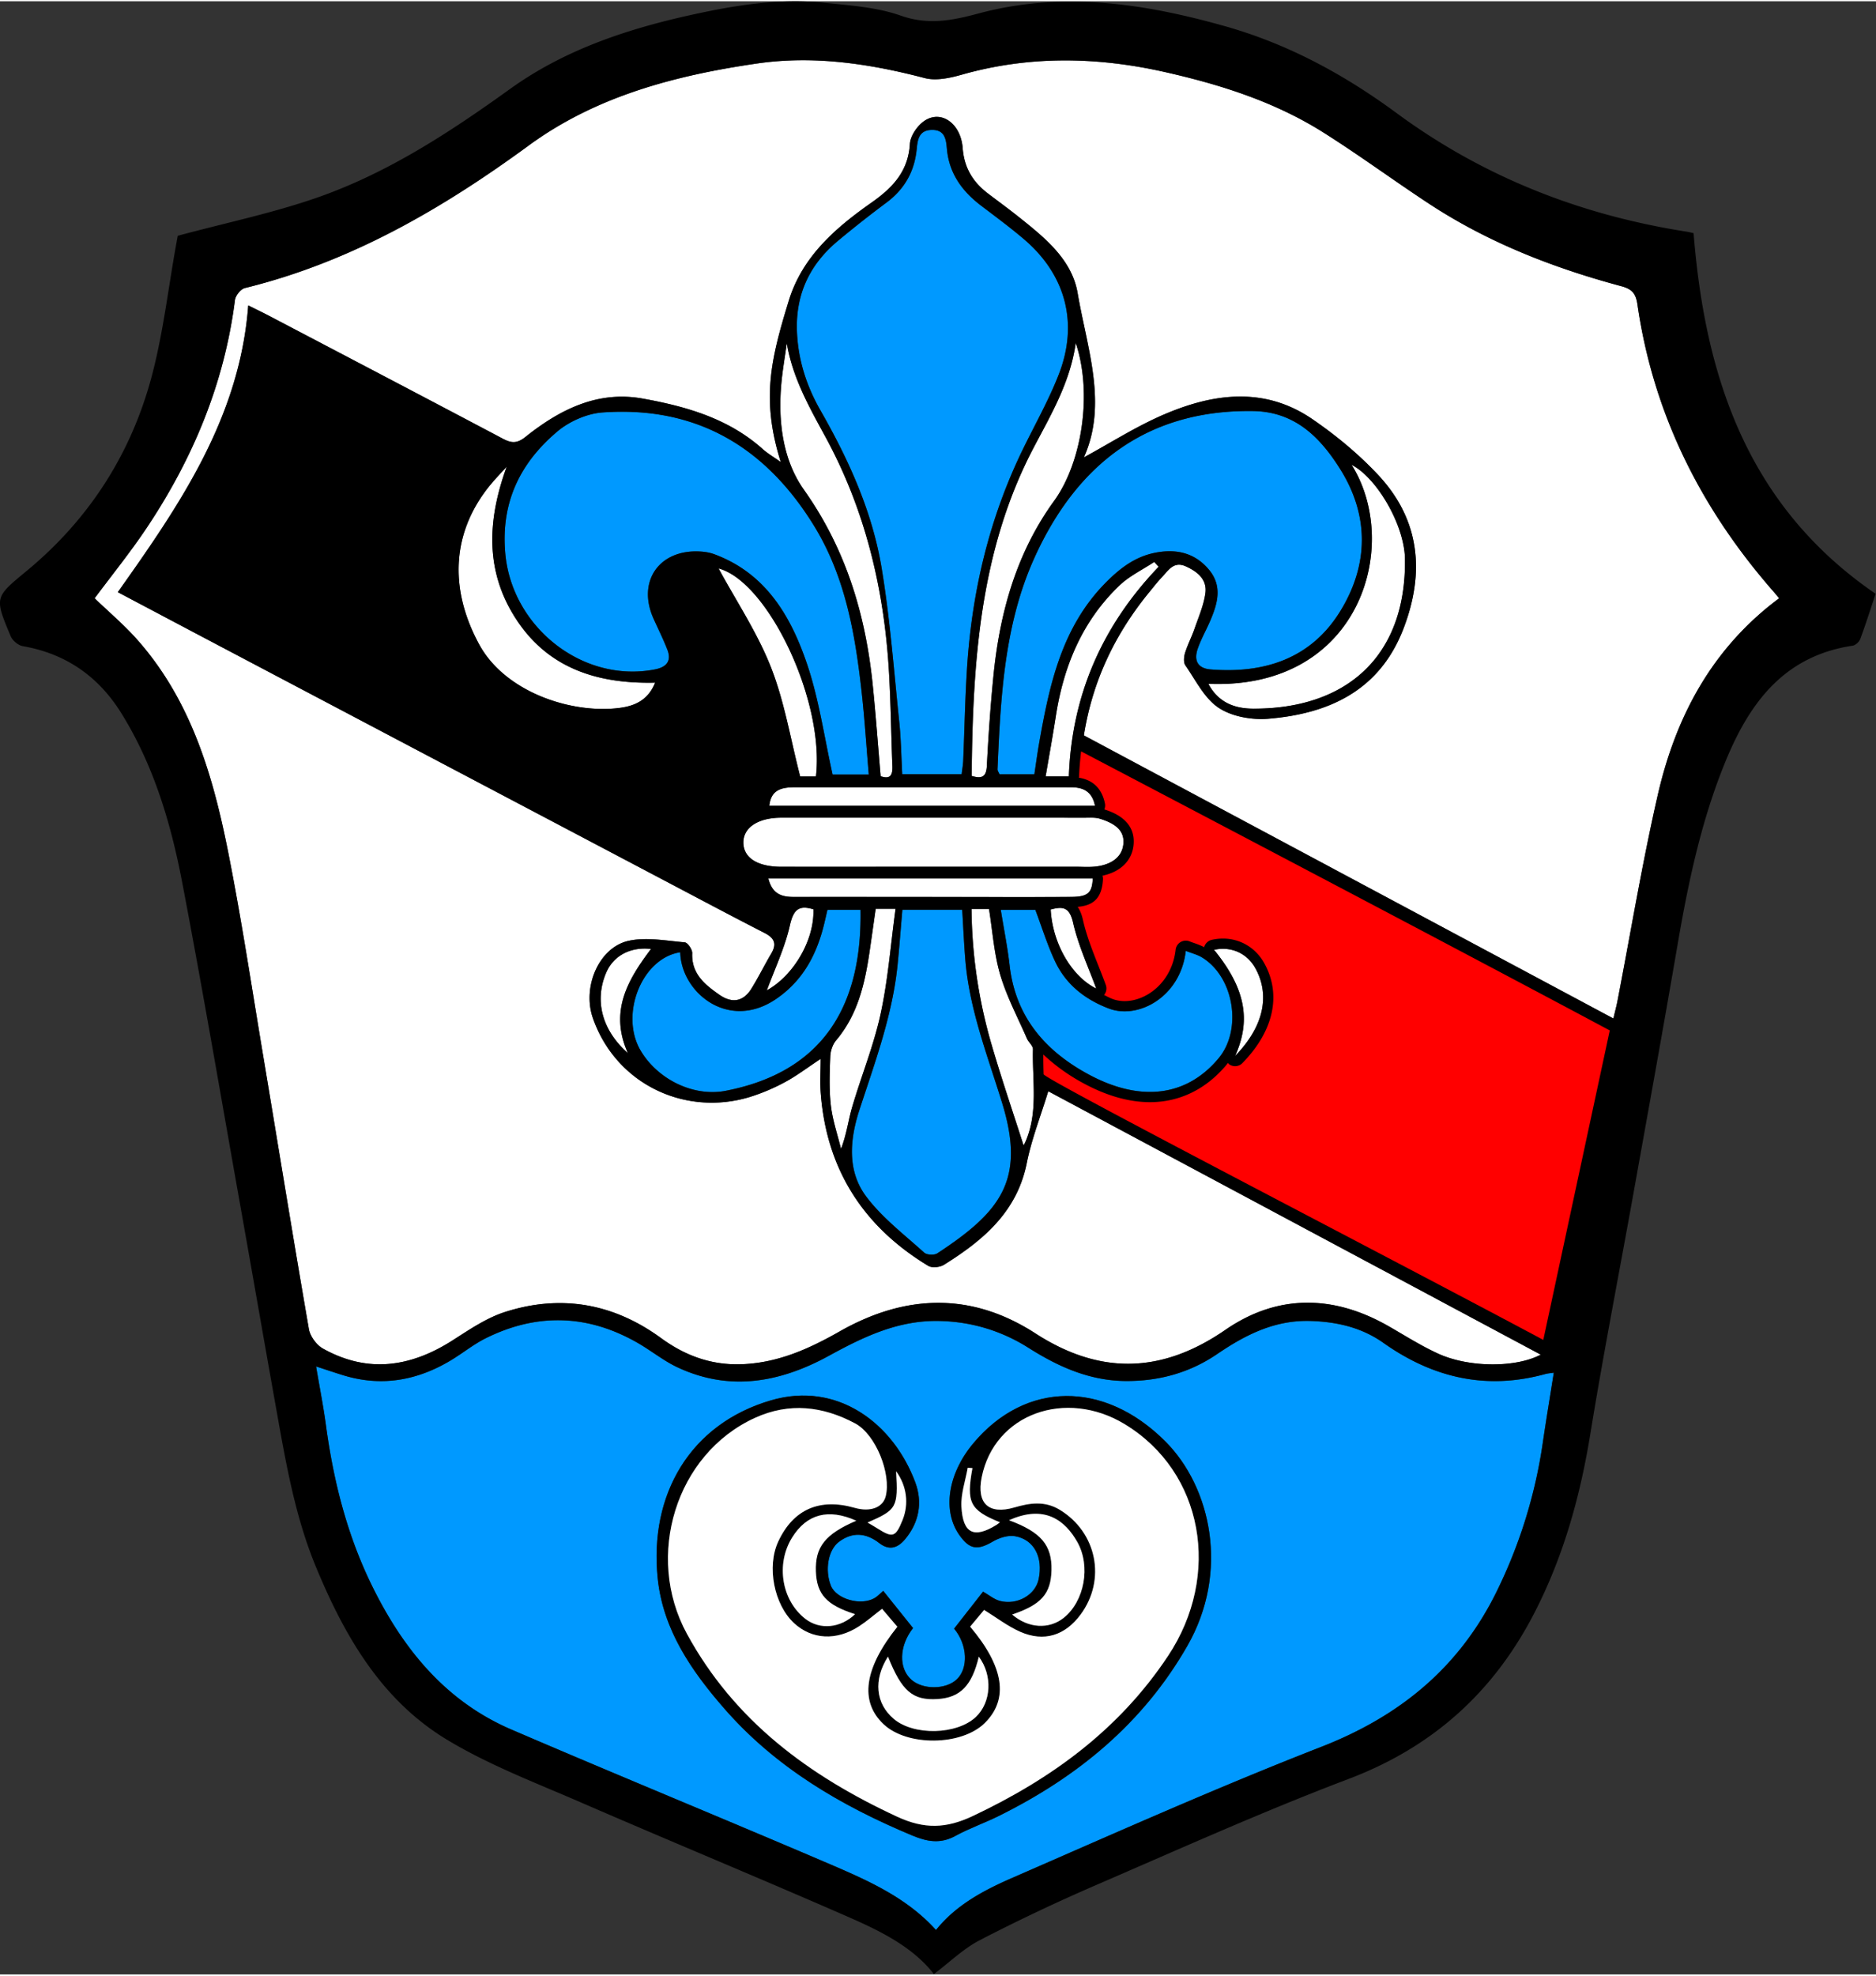 <svg xmlns="http://www.w3.org/2000/svg" width="570" height="600" viewBox="0 0 56.965 59.887" xml:space="preserve" style="clip-rule:evenodd;fill-rule:evenodd;stroke-linejoin:round;stroke-miterlimit:1.414"><rect x="0" y="0" width="56.965" height="59.887" fill="#333333" stroke="none"/><path d="M132.493 45.64c-4.928 3.668-7.584 8.683-8.899 14.417-1.149 5.009-1.986 10.09-2.964 15.138-.069.352-.163.698-.294 1.251L81.499 55.691c.632-3.983 2.279-7.418 4.773-10.47.328-.403.652-.812 1.007-1.19.452-.483.837-1.119 1.694-.733.867.392 1.574.966 1.438 1.968-.119.887-.496 1.743-.793 2.601-.208.601-.508 1.171-.697 1.778-.087.281-.125.699.023.911.758 1.091 1.396 2.419 2.442 3.113.973.646 2.431.902 3.632.803 4.482-.368 8.192-2.082 9.931-6.63 1.573-4.114 1.2-7.974-1.876-11.256-1.433-1.528-3.091-2.899-4.823-4.084-3.494-2.389-7.234-1.896-10.864-.34-2.058.882-3.969 2.109-5.888 3.149 1.765-3.91.238-7.984-.456-12.043-.423-2.47-2.406-4.057-4.294-5.563-.746-.596-1.518-1.159-2.279-1.736-1.104-.839-1.749-1.883-1.857-3.328-.136-1.799-1.556-2.814-2.779-2.019-.529.343-1.061 1.108-1.096 1.71-.119 2.038-1.293 3.232-2.828 4.311-2.642 1.856-5.063 3.955-6.055 7.186-1.329 4.331-2.026 7.237-.586 11.825-.547-.389-.968-.632-1.322-.949-2.514-2.25-5.621-3.132-8.814-3.706-3.32-.597-6.096.822-8.594 2.815-.636.507-1.045.45-1.669.12-5.708-3.017-11.427-6.009-17.144-9.007-.451-.236-.909-.455-1.516-.757-.617 8.203-4.999 14.587-9.566 21.022 2.57 1.358 5.058 2.675 7.549 3.988 10.825 5.707 21.651 11.412 32.477 17.117 2.467 1.299 4.929 2.609 7.411 3.88.718.367.917.79.493 1.505-.506.853-.941 1.748-1.466 2.588-.605.966-1.437 1.071-2.35.431-1.062-.744-2.047-1.534-1.984-3.048.011-.267-.336-.771-.549-.789-1.373-.116-2.815-.399-4.12-.111-2.167.479-3.415 3.374-2.617 5.662 1.688 4.835 6.74 7.22 11.486 5.792a14.41 14.41 0 0 0 2.617-1.105c.837-.448 1.6-1.033 2.601-1.694 0 .919-.053 1.729.009 2.531.432 5.576 3.127 9.765 7.883 12.64.276.168.858.108 1.154-.077 2.864-1.789 5.353-3.862 6.074-7.455.353-1.759 1.023-3.454 1.577-5.267l36.118 19.308c-1.77.954-5.223.971-7.498-.061-1.265-.574-2.447-1.329-3.656-2.021-4.05-2.318-8.145-2.371-11.978.269-4.671 3.218-9.206 3.311-13.931.256-4.738-3.063-9.569-2.865-14.367-.137-2.283 1.298-4.604 2.336-7.299 2.4-2.186.052-4.064-.659-5.787-1.916-3.5-2.555-7.355-3.23-11.456-1.913-1.373.442-2.63 1.309-3.867 2.096-3.074 1.956-6.225 2.407-9.488.578-.47-.264-.931-.9-1.022-1.428-1.171-6.761-2.266-13.535-3.398-20.303-.816-4.88-1.553-9.777-2.516-14.629-1.124-5.67-2.739-11.184-6.711-15.643-.949-1.066-2.051-1.996-3.09-2.995 1.241-1.669 2.617-3.365 3.825-5.173 3.389-5.076 5.691-10.587 6.468-16.689.042-.329.422-.808.727-.883 7.742-1.899 14.451-5.79 20.822-10.452 4.945-3.619 10.742-5.133 16.719-6.007 4.187-.612 8.265.007 12.324 1.066.836.218 1.861-.007 2.735-.254 4.93-1.395 9.871-1.311 14.821-.201 4.102.92 8.098 2.182 11.681 4.441 2.629 1.658 5.136 3.506 7.735 5.214 4.342 2.854 9.125 4.716 14.117 6.056.777.209 1.067.527 1.184 1.334 1.161 8.01 4.639 14.939 9.935 21.001.13.148.253.301.458.546" style="fill:#fff;fill-rule:nonzero" transform="matrix(.414 0 0 .414 -.829 -.775)"/><path d="M66.784 118.407c-.261.223-.418.398-.611.514-1.009.611-2.831.099-3.229-.894-.452-1.13-.21-2.616.594-3.216.99-.739 1.977-.662 2.96.098.679.524 1.299.41 1.875-.271 1.063-1.258 1.298-2.737.766-4.171-1.612-4.347-5.719-7.444-10.572-6.032-5.967 1.736-8.955 6.932-8.325 13.053.386 3.762 2.473 6.783 4.89 9.553 3.762 4.312 8.552 7.115 13.771 9.297 1.11.464 2.077.634 3.178.032 1.012-.554 2.117-.936 3.153-1.449 5.782-2.859 10.59-6.787 13.849-12.471 3.117-5.434 1.74-11.638-1.597-14.987-4.487-4.504-10.285-4.454-14.123.161-1.835 2.205-2.263 4.921-.98 6.715.747 1.044 1.322 1.103 2.432.456.47-.274 1.121-.486 1.632-.396 1.414.247 2.074 1.56 1.734 3.16-.242 1.14-1.556 1.913-2.831 1.588-.429-.11-.805-.434-1.244-.682l-2.125 2.711c.995 1.189 1.057 2.92.188 3.726-.814.756-2.496.761-3.329.011-.933-.84-.898-2.465.13-3.778l-2.186-2.728m49.183-15.996c-.282 1.786-.562 3.465-.809 5.149a36.576 36.576 0 0 1-3.396 10.924c-2.733 5.543-7.08 9.11-12.846 11.357-7.652 2.983-15.161 6.336-22.694 9.619-2.07.902-4.102 1.976-5.569 3.812-2.126-2.361-4.952-3.616-7.77-4.823-7.777-3.33-15.606-6.537-23.378-9.878-4.83-2.076-7.942-5.911-10.208-10.518-1.835-3.729-2.837-7.697-3.39-11.798-.185-1.377-.457-2.742-.722-4.3.761.247 1.375.458 1.995.647 2.812.861 5.442.384 7.92-1.114.854-.516 1.64-1.158 2.529-1.6 3.788-1.883 7.54-1.752 11.203.375.966.561 1.851 1.282 2.855 1.753 3.848 1.805 7.559 1.103 11.121-.848 2.58-1.414 5.156-2.65 8.229-2.543 2.355.082 4.465.742 6.427 1.982 2.191 1.384 4.486 2.41 7.156 2.415 2.432.005 4.649-.611 6.663-1.981 2.074-1.411 4.232-2.508 6.872-2.42 1.942.065 3.744.494 5.308 1.601 3.64 2.578 7.561 3.483 11.908 2.282.142-.039.293-.047.596-.093M72.533 58.544h-4.355c-.072-1.317-.088-2.584-.219-3.84-.393-3.766-.674-7.553-1.293-11.283-.685-4.125-2.402-7.912-4.477-11.538-1.021-1.782-1.648-3.696-1.732-5.787-.111-2.772.955-4.97 3.056-6.703a83.553 83.553 0 0 1 3.483-2.742c1.337-.987 2.074-2.276 2.241-3.924.069-.68.145-1.403 1.105-1.422.983-.02 1.05.724 1.112 1.395.166 1.809 1.124 3.11 2.521 4.168 1.05.795 2.11 1.582 3.114 2.433 3.069 2.604 4.038 6.154 2.57 9.926-.734 1.887-1.744 3.667-2.634 5.492-2.446 5.018-3.717 10.341-4.085 15.888-.153 2.312-.193 4.631-.291 6.946-.014.31-.071.619-.116.991M77.867 58.549h-2.554c-.066-.159-.153-.268-.148-.373.229-5.28.492-10.6 2.7-15.484 3.226-7.139 8.532-10.881 16.032-10.778 3.078.043 4.928 1.918 6.388 4.234 2.155 3.416 2.107 7.037.031 10.422-2.137 3.482-5.556 4.604-9.515 4.288-.971-.078-1.24-.672-.956-1.504.243-.713.627-1.377.925-2.073.535-1.25.908-2.522-.084-3.722-1.054-1.275-2.451-1.566-4.012-1.245-1.422.293-2.496 1.105-3.52 2.129-3.281 3.283-4.176 7.522-4.938 11.833-.124.706-.218 1.416-.349 2.273M65.723 58.563H63.07c-.609-2.722-.989-5.471-1.859-8.054-1.187-3.527-3.023-6.698-6.828-8.102a3.647 3.647 0 0 0-1.054-.197c-2.985-.16-4.611 2.194-3.399 4.908.341.765.719 1.515 1.022 2.294.326.84-.083 1.281-.904 1.442-5.296 1.038-10.495-3.091-10.984-8.485-.34-3.76 1.086-6.65 3.814-8.954.886-.749 2.181-1.318 3.33-1.399 6.843-.485 11.908 2.504 15.473 8.266 2.318 3.746 3.037 7.94 3.516 12.202.222 1.974.346 3.959.526 6.079M68.187 68.474h4.388c.076 1.231.13 2.452.23 3.67.299 3.659 1.638 7.042 2.704 10.511 1.728 5.624-.098 7.952-4.759 11.008-.225.148-.773.122-.963-.051-1.466-1.328-3.086-2.557-4.257-4.118-1.413-1.885-1.195-4.19-.496-6.337 1.137-3.488 2.421-6.93 2.797-10.614.134-1.309.231-2.622.356-4.069M51.895 71.592c.071 2.962 3.55 5.802 7.039 3.418 1.967-1.344 2.978-3.265 3.518-5.503.082-.34.159-.681.241-1.031h2.425c.117 6.787-2.53 11.84-9.883 13.271-2.38.462-4.992-.842-6.238-2.934-1.561-2.621.062-6.791 2.898-7.221M75.405 68.483h2.536c.478 1.268.874 2.558 1.442 3.767.798 1.699 2.184 2.793 3.939 3.462 2.173.829 5.272-.856 5.652-4.222.423.167.849.27 1.204.488 2.345 1.443 2.956 5.297 1.192 7.4-2.346 2.798-5.724 3.228-9.546 1.157-3.193-1.73-5.344-4.233-5.772-7.99-.152-1.328-.418-2.643-.647-4.062" style="fill:#09f;fill-rule:nonzero;fill-opacity:1" transform="matrix(.414 0 0 .414 -.829 -.775)"/><path d="M70.463 65.325c-3.717.001-7.434.002-11.15 0-1.759-.001-2.788-.662-2.789-1.783-.001-1.097 1.085-1.816 2.782-1.817 7.434-.003 14.867-.002 22.301.002.358 0 .737-.03 1.069.074.912.285 1.827.746 1.722 1.844-.099 1.034-.964 1.517-1.947 1.651-.511.07-1.038.027-1.557.027-3.477.002-6.954.001-10.431.002M39.168 35.992c-1.428 3.917-1.618 7.693.735 11.246 2.351 3.551 5.942 4.687 10.151 4.588-.597 1.486-1.801 1.785-2.942 1.888-3.5.315-8.122-1.3-9.966-4.695-2.25-4.142-1.984-8.294.838-11.715.375-.454.788-.875 1.184-1.312M90.629 51.91c11.197.462 14.179-10.234 10.505-16.054 1.838.933 3.881 4.404 3.915 6.9.1 7.195-4.358 11.006-11.135 10.975-1.271-.005-2.517-.383-3.285-1.821M73.269 58.663c.082-8.335.591-16.519 4.535-24.043 1.276-2.433 2.69-4.796 3.1-7.699 1.253 3.735.435 8.793-1.586 11.579-2.753 3.792-3.973 8.137-4.44 12.725a135.69 135.69 0 0 0-.493 6.684c-.041.779-.313 1.001-1.116.754M59.711 26.952c.435 2.561 1.671 4.716 2.847 6.879 2.932 5.39 4.302 11.195 4.651 17.271.13 2.27.155 4.546.246 6.818.026.648-.12 1.024-.862.765-.195-2.266-.356-4.524-.588-6.775-.533-5.142-1.978-9.904-5.039-14.225-1.56-2.202-1.907-5.036-1.653-7.808.09-.979.263-1.95.398-2.925M58.429 60.853c.13-1.264 1.014-1.36 1.972-1.36 4.717.002 9.435.001 14.152.001 1.998 0 3.997-.003 5.996.001.868.002 1.548.27 1.766 1.358zM66.231 68.404h1.456c-.36 2.641-.554 5.22-1.099 7.723-.507 2.322-1.421 4.553-2.092 6.842-.278.949-.391 1.947-.808 3.038-.258-1.062-.622-2.112-.746-3.189-.136-1.185-.087-2.397-.042-3.594.016-.402.174-.876.43-1.179 1.594-1.887 2.108-4.164 2.453-6.512.15-1.02.293-2.042.448-3.129M73.259 68.415h1.282c.263 1.628.368 3.276.823 4.821.475 1.611 1.283 3.125 1.958 4.676.122.28.452.537.444.798-.061 2.254.399 4.555-.534 6.739-.088.206-.207.4-.155.301-.752-2.355-1.61-4.865-2.353-7.408a36.637 36.637 0 0 1-1.465-9.927M58.358 66.183h23.795c-.055 1.06-.355 1.342-1.587 1.35-2.953.019-5.906.006-8.86.005-3.831-.001-7.662-.006-11.493-.002-.86 0-1.566-.199-1.855-1.353M86.985 43.328c-4.116 4.297-6.375 9.387-6.586 15.371h-1.704c.258-1.519.52-2.95.742-4.387.572-3.685 1.937-6.998 4.671-9.609.732-.7 1.695-1.157 2.552-1.725l.325.35M54.706 43.451c3.633.97 7.795 9.726 7.142 15.255h-1.155c-.712-2.751-1.154-5.491-2.148-8.015-.996-2.531-2.542-4.846-3.839-7.24M49.752 71.348c-1.694 2.248-3.081 4.566-1.695 7.639-1.918-1.694-2.465-3.863-1.594-5.9.531-1.244 1.783-1.913 3.289-1.739M92.591 79.193c1.22-2.685.701-5.024-1.543-7.781 1.246-.276 2.414.242 3.026 1.343 1.103 1.981.621 4.289-1.483 6.438M58.248 74.382c.573-1.562 1.318-3.119 1.689-4.761.259-1.149.648-1.512 1.726-1.178.08 2.25-1.457 4.862-3.415 5.939M79.066 68.456c.878-.233 1.377-.197 1.643.967.383 1.678 1.131 3.272 1.697 4.829-1.782-.876-3.204-3.277-3.34-5.796" style="fill:#fff;fill-rule:nonzero" transform="matrix(.414 0 0 .414 -.829 -.775)"/><path d="M65.634 113.398c.262.155.5.289.73.435 1.119.709 1.327.641 1.836-.614.484-1.191.307-2.524-.474-3.582.153 2.651.058 2.825-2.092 3.761m7.694-3.991-.347-.026c-.166.949-.51 1.906-.462 2.843.101 1.993.929 2.369 2.582 1.338.079-.049.15-.112.244-.184-2.203-.889-2.48-1.445-2.017-3.971m-8.521 3.858c-2.042-.916-3.634-.497-4.71 1.24-1.202 1.94-.768 4.601.972 5.951 1.068.829 2.575.689 3.648-.34-2.089-.665-2.812-1.454-2.873-3.133-.064-1.8.686-2.741 2.963-3.718m11.205-.035c2.361.871 3.158 1.839 3.113 3.664-.043 1.731-.75 2.528-2.884 3.249 1.174 1.012 2.708 1.107 3.793.234 1.492-1.201 2.003-3.768.974-5.573-.88-1.543-2.377-2.756-4.996-1.574m-2.217 10.004c-.505 2.125-1.359 3.001-3.026 3.106-1.822.115-2.625-.573-3.637-3.113-1.08 1.695-.915 3.439.431 4.572 1.473 1.239 4.622 1.163 6.011-.146 1.143-1.077 1.242-3.055.221-4.419m-.637-2.205c2.5 2.96 2.84 5.33 1.067 7.074-1.702 1.675-5.689 1.716-7.421.077-1.763-1.669-1.429-4.087 1.015-7.141l-1.12-1.315c-.619.474-1.132.922-1.698 1.288-1.657 1.071-3.447.967-4.753-.234-1.477-1.359-2.019-4.155-1.162-5.989 1.102-2.36 3.024-3.205 5.612-2.467 1.135.324 2.058-.02 2.267-.844.416-1.644-.718-4.536-2.247-5.349-2.362-1.257-4.81-1.559-7.348-.401-5.798 2.646-8.09 10.131-4.987 15.822 3.483 6.389 8.953 10.414 15.416 13.411 1.998.926 3.595.878 5.549-.045 5.779-2.728 10.742-6.338 14.329-11.743 3.925-5.913 2.605-13.472-3.175-16.983-4.32-2.623-9.568-.775-10.499 3.905-.379 1.911.525 2.745 2.4 2.198 1.136-.331 2.231-.498 3.337.176 2.71 1.652 3.413 5.114 1.52 7.674-1.137 1.538-2.679 2.035-4.424 1.267-.926-.407-1.749-1.047-2.654-1.604l-1.024 1.223m-6.373-2.622 2.186 2.727c-1.028 1.314-1.063 2.939-.131 3.778.834.751 2.516.746 3.329-.01.87-.807.807-2.537-.187-3.726l2.124-2.712c.44.249.815.573 1.245.683 1.274.325 2.589-.448 2.831-1.588.34-1.6-.321-2.913-1.734-3.16-.511-.09-1.162.122-1.632.396-1.111.647-1.685.587-2.432-.457-1.283-1.793-.855-4.509.979-6.715 3.839-4.614 9.636-4.664 14.124-.161 3.337 3.349 4.713 9.553 1.597 14.988-3.26 5.684-8.067 9.612-13.849 12.471-1.037.513-2.141.895-3.153 1.448-1.102.603-2.068.433-3.178-.031-5.22-2.182-10.01-4.986-13.772-9.298-2.417-2.769-4.503-5.79-4.89-9.552-.629-6.121 2.358-11.317 8.325-13.053 4.854-1.413 8.961 1.685 10.573 6.031.532 1.435.296 2.914-.767 4.172-.576.681-1.196.795-1.874.271-.983-.76-1.97-.837-2.961-.098-.804.6-1.046 2.086-.593 3.215.397.994 2.22 1.506 3.229.895.192-.116.349-.291.611-.514" style="fill:#000;fill-rule:nonzero" transform="matrix(.414 0 0 .414 -.829 -.775)"/><path d="m73.158 121.029 1.024-1.223c.905.556 1.728 1.196 2.653 1.603 1.746.768 3.288.271 4.425-1.266 1.893-2.56 1.189-6.022-1.52-7.674-1.106-.675-2.202-.508-3.338-.176-1.874.546-2.779-.287-2.399-2.199.93-4.679 6.179-6.527 10.498-3.904 5.78 3.511 7.101 11.07 3.176 16.983-3.588 5.404-8.551 9.014-14.33 11.743-1.953.922-3.551.971-5.549.044-6.462-2.996-11.933-7.021-15.416-13.41-3.102-5.691-.811-13.176 4.987-15.822 2.539-1.158 4.987-.856 7.348.4 1.529.814 2.664 3.706 2.247 5.35-.209.824-1.132 1.167-2.267.844-2.587-.738-4.509.107-5.612 2.467-.857 1.834-.314 4.629 1.163 5.989 1.305 1.201 3.096 1.304 4.752.234.566-.366 1.08-.815 1.699-1.288l1.12 1.314c-2.444 3.055-2.778 5.473-1.016 7.141 1.732 1.64 5.719 1.599 7.422-.076 1.773-1.745 1.433-4.115-1.067-7.074" style="fill:#fff;fill-rule:nonzero" transform="matrix(.414 0 0 .414 -.829 -.775)"/><path d="M73.795 123.234c1.021 1.364.922 3.342-.221 4.42-1.389 1.308-4.538 1.385-6.011.145-1.347-1.132-1.511-2.877-.431-4.572 1.012 2.54 1.815 3.228 3.637 3.113 1.667-.105 2.521-.981 3.026-3.106M76.011 113.23c2.62-1.182 4.116.031 4.996 1.574 1.029 1.804.518 4.371-.974 5.572-1.084.873-2.618.779-3.793-.234 2.134-.721 2.842-1.517 2.885-3.248.045-1.826-.752-2.794-3.114-3.664M64.807 113.265c-2.277.976-3.028 1.918-2.963 3.718.061 1.679.784 2.468 2.873 3.133-1.073 1.029-2.58 1.169-3.649.34-1.739-1.351-2.173-4.011-.971-5.952 1.076-1.736 2.668-2.155 4.71-1.239M73.327 109.407c-.463 2.526-.185 3.082 2.017 3.972-.094.071-.164.134-.243.184-1.654 1.03-2.481.654-2.583-1.338-.047-.938.296-1.895.463-2.844l.346.026M65.634 113.398c2.15-.936 2.245-1.11 2.092-3.761.781 1.058.958 2.391.474 3.582-.509 1.255-.717 1.323-1.836.614-.23-.146-.468-.28-.73-.435" style="fill:#fff;fill-rule:nonzero" transform="matrix(.414 0 0 .414 -.829 -.775)"/><path d="M79.066 68.456c.136 2.519 1.558 4.92 3.34 5.796-.566-1.557-1.314-3.151-1.697-4.829-.266-1.164-.765-1.2-1.643-.967m-20.818 5.927c1.958-1.077 3.495-3.69 3.415-5.94-1.078-.334-1.467.03-1.727 1.179-.37 1.642-1.115 3.199-1.688 4.761m34.343 4.81c2.104-2.149 2.586-4.457 1.483-6.438-.612-1.1-1.78-1.619-3.026-1.343 2.244 2.757 2.763 5.096 1.543 7.781m-42.839-7.844c-1.505-.175-2.757.494-3.289 1.739-.87 2.037-.324 4.206 1.594 5.899-1.385-3.073.001-5.391 1.695-7.638m4.954-27.898c1.297 2.394 2.843 4.709 3.84 7.24.993 2.524 1.436 5.264 2.147 8.015h1.155c.653-5.529-3.509-14.285-7.142-15.255m32.279-.123-.325-.351c-.857.569-1.82 1.026-2.552 1.725-2.734 2.612-4.099 5.925-4.67 9.61-.223 1.437-.484 2.868-.743 4.387h1.704c.211-5.985 2.471-11.074 6.586-15.371M58.358 66.184c.289 1.154.996 1.353 1.855 1.352 3.831-.003 7.663.002 11.494.003 2.953.001 5.906.014 8.86-.005 1.231-.008 1.532-.291 1.586-1.35zm14.901 2.231a36.521 36.521 0 0 0 1.466 9.927c.742 2.543 1.599 5.053 2.352 7.408-.052.099.066-.095.154-.301.934-2.184.474-4.485.535-6.74.007-.261-.322-.517-.444-.798-.676-1.55-1.483-3.064-1.958-4.675-.455-1.545-.56-3.193-.823-4.821zm-7.027-.011c-.156 1.087-.298 2.109-.448 3.129-.345 2.348-.86 4.625-2.454 6.513-.256.303-.414.776-.429 1.178-.046 1.197-.094 2.409.042 3.594.123 1.077.487 2.127.745 3.189.417-1.091.531-2.089.809-3.038.671-2.289 1.585-4.52 2.091-6.842.546-2.503.74-5.082 1.1-7.723zm-7.803-7.551h23.886c-.218-1.087-.899-1.356-1.766-1.357-1.999-.004-3.998-.001-5.996-.001l-14.152-.001c-.958-.001-1.842.096-1.972 1.359m1.282-33.901c-.135.975-.308 1.946-.398 2.925-.254 2.772.093 5.606 1.653 7.808 3.061 4.321 4.506 9.083 5.039 14.226.232 2.25.393 4.509.588 6.775.742.258.888-.117.862-.765-.091-2.273-.116-4.549-.246-6.819-.349-6.076-1.719-11.88-4.651-17.271-1.176-2.163-2.412-4.318-2.847-6.879m13.558 31.711c.803.248 1.076.026 1.116-.754.116-2.23.267-4.461.493-6.683.467-4.589 1.688-8.933 4.44-12.726 2.021-2.785 2.839-7.843 1.586-11.578-.41 2.902-1.824 5.266-3.1 7.699-3.944 7.524-4.453 15.707-4.535 24.042m17.361-6.752c.767 1.438 2.014 1.815 3.284 1.821 6.778.03 11.235-3.78 11.136-10.975-.035-2.496-2.077-5.968-3.915-6.901 3.673 5.821.692 16.516-10.505 16.055M39.168 35.993c-.395.436-.809.858-1.183 1.312-2.823 3.421-3.088 7.573-.839 11.714 1.845 3.396 6.466 5.011 9.966 4.696 1.142-.103 2.346-.402 2.943-1.888-4.209.098-7.801-1.038-10.151-4.588-2.353-3.553-2.163-7.329-.736-11.246m31.295 29.331h10.431c.52 0 1.046.043 1.557-.027.983-.135 1.848-.617 1.947-1.651.105-1.099-.81-1.559-1.722-1.845-.331-.104-.711-.074-1.069-.074-7.434-.003-14.867-.005-22.301-.001-1.697.001-2.783.719-2.782 1.817.002 1.121 1.031 1.782 2.789 1.783 3.717.002 7.433.001 11.15-.002m4.942 3.159c.23 1.419.496 2.734.647 4.062.429 3.757 2.579 6.26 5.772 7.99 3.823 2.071 7.2 1.641 9.546-1.157 1.764-2.103 1.153-5.957-1.192-7.4-.354-.218-.78-.32-1.204-.488-.38 3.366-3.478 5.051-5.652 4.223-1.755-.669-3.141-1.764-3.939-3.463-.568-1.209-.964-2.499-1.442-3.767zm-23.51 3.109c-2.836.43-4.459 4.6-2.898 7.221 1.246 2.092 3.858 3.397 6.238 2.934 7.353-1.43 10-6.484 9.883-13.271h-2.425c-.082.35-.159.692-.241 1.032-.54 2.238-1.551 4.158-3.518 5.502-3.489 2.384-6.968-.456-7.039-3.418m16.292-3.118c-.125 1.448-.222 2.76-.355 4.069-.377 3.684-1.661 7.126-2.798 10.614-.699 2.147-.916 4.452.497 6.337 1.17 1.561 2.791 2.791 4.256 4.118.191.173.738.199.963.052 4.661-3.056 6.487-5.385 4.759-11.009-1.066-3.469-2.405-6.852-2.704-10.511-.099-1.217-.154-2.439-.229-3.67zm-2.464-9.91c-.18-2.12-.304-4.105-.526-6.079-.479-4.263-1.198-8.456-3.516-12.202-3.565-5.762-8.63-8.751-15.473-8.266-1.149.081-2.444.65-3.33 1.398-2.728 2.305-4.154 5.195-3.814 8.955.489 5.394 5.688 9.523 10.984 8.484.821-.161 1.23-.601.904-1.441-.303-.78-.681-1.53-1.022-2.294-1.212-2.714.414-5.068 3.399-4.908.355.019.723.074 1.054.197 3.806 1.403 5.641 4.575 6.829 8.102.869 2.583 1.249 5.332 1.858 8.054zm12.144-.015c.131-.857.224-1.567.349-2.272.762-4.311 1.657-8.55 4.938-11.834 1.024-1.024 2.098-1.835 3.519-2.129 1.562-.321 2.958-.03 4.012 1.245.992 1.2.62 2.472.085 3.723-.298.695-.682 1.359-.925 2.072-.284.832-.015 1.427.956 1.504 3.959.317 7.378-.806 9.514-4.288 2.077-3.384 2.125-7.006-.03-10.422-1.461-2.315-3.31-4.191-6.389-4.234-7.499-.103-12.806 3.639-16.032 10.778-2.207 4.885-2.471 10.205-2.699 15.485-.005.104.082.213.148.372zm-5.334-.005c.045-.372.102-.68.116-.99.098-2.316.138-4.635.291-6.947.368-5.547 1.639-10.87 4.085-15.887.89-1.826 1.9-3.606 2.634-5.492 1.468-3.773.499-7.323-2.57-9.927-1.004-.851-2.064-1.638-3.114-2.433-1.397-1.058-2.355-2.359-2.521-4.168-.062-.671-.129-1.415-1.112-1.395-.96.019-1.036.742-1.105 1.422-.167 1.648-.904 2.937-2.241 3.924a82.87 82.87 0 0 0-3.482 2.742c-2.102 1.733-3.168 3.931-3.057 6.703.084 2.092.711 4.005 1.732 5.787 2.075 3.626 3.793 7.414 4.477 11.538.619 3.73.9 7.517 1.293 11.283.131 1.256.147 2.523.219 3.84zm43.434 43.867c-.302.046-.453.054-.596.093-4.346 1.201-8.268.296-11.908-2.282-1.563-1.107-3.365-1.536-5.307-1.601-2.641-.088-4.799 1.009-6.872 2.42-2.014 1.37-4.231 1.986-6.664 1.981-2.669-.005-4.965-1.031-7.155-2.415a12.568 12.568 0 0 0-6.428-1.982c-3.072-.107-5.649 1.13-8.228 2.543-3.562 1.951-7.273 2.653-11.121.848-1.005-.471-1.889-1.192-2.855-1.753-3.663-2.127-7.415-2.258-11.204-.375-.888.442-1.674 1.084-2.528 1.6-2.478 1.498-5.109 1.975-7.921 1.114-.62-.189-1.234-.4-1.994-.647.264 1.558.536 2.923.722 4.3.553 4.101 1.555 8.069 3.389 11.798 2.266 4.607 5.378 8.442 10.209 10.518 7.772 3.341 15.601 6.548 23.377 9.878 2.819 1.207 5.645 2.462 7.77 4.823 1.468-1.836 3.5-2.91 5.57-3.812 7.532-3.283 15.042-6.636 22.694-9.619 5.765-2.247 10.112-5.814 12.845-11.356a36.562 36.562 0 0 0 3.396-10.925c.247-1.684.527-3.362.809-5.149m16.527-56.77c-.205-.245-.329-.398-.458-.546-5.297-6.062-8.774-12.991-9.935-21.002-.117-.806-.408-1.125-1.184-1.333-4.993-1.34-9.775-3.202-14.118-6.056-2.598-1.708-5.106-3.556-7.735-5.214-3.582-2.259-7.578-3.521-11.68-4.441-4.95-1.11-9.891-1.195-14.822.201-.873.247-1.898.471-2.735.253-4.059-1.058-8.136-1.677-12.324-1.065-5.976.874-11.773 2.388-16.719 6.007-6.371 4.662-13.08 8.553-20.822 10.452-.304.074-.685.553-.727.882-.776 6.103-3.078 11.614-6.467 16.69-1.208 1.808-2.584 3.504-3.825 5.173 1.038.999 2.14 1.929 3.089 2.994 3.973 4.46 5.588 9.974 6.712 15.644.962 4.852 1.7 9.748 2.516 14.629 1.132 6.768 2.226 13.542 3.397 20.303.092.528.553 1.164 1.023 1.428 3.262 1.829 6.414 1.378 9.488-.578 1.237-.787 2.493-1.655 3.866-2.096 4.101-1.318 7.957-.642 11.457 1.913 1.723 1.257 3.601 1.968 5.786 1.916 2.696-.065 5.017-1.102 7.299-2.4 4.799-2.728 9.63-2.926 14.367.136 4.726 3.056 9.26 2.963 13.932-.255 3.832-2.64 7.928-2.587 11.977-.27 1.209.692 2.392 1.448 3.656 2.021 2.275 1.033 5.729 1.015 7.499.061L78.888 81.78c-.553 1.813-1.223 3.509-1.576 5.267-.722 3.594-3.21 5.667-6.074 7.456-.296.184-.878.244-1.155.077-4.755-2.875-7.451-7.064-7.883-12.641-.062-.801-.008-1.612-.008-2.531-1.002.662-1.765 1.247-2.602 1.695a14.35 14.35 0 0 1-2.617 1.105c-4.745 1.428-9.798-.957-11.485-5.792-.799-2.288.45-5.183 2.617-5.662 1.305-.289 2.746-.005 4.119.11.214.018.561.523.55.79-.063 1.514.922 2.304 1.984 3.048.912.639 1.745.535 2.349-.431.526-.84.961-1.736 1.466-2.588.424-.715.225-1.138-.492-1.505-2.482-1.272-4.944-2.581-7.411-3.881-10.827-5.704-21.652-11.41-32.478-17.116-2.491-1.313-4.979-2.63-7.549-3.988 4.567-6.435 8.949-12.819 9.567-21.022.605.302 1.065.521 1.516.757 5.717 2.997 11.436 5.99 17.142 9.006.626.331 1.035.388 1.671-.12 2.498-1.992 5.274-3.411 8.594-2.814 3.193.573 6.3 1.456 8.814 3.706.354.317.775.56 1.322.948-1.441-4.587-.743-7.493.586-11.824.991-3.231 3.413-5.331 6.054-7.187 1.535-1.078 2.709-2.272 2.828-4.31.035-.602.567-1.367 1.096-1.711 1.223-.794 2.644.221 2.779 2.02.109 1.445.754 2.489 1.858 3.328.76.577 1.533 1.14 2.279 1.735 1.887 1.507 3.871 3.094 4.294 5.564.694 4.058 2.22 8.133.456 12.043 1.919-1.04 3.829-2.267 5.888-3.15 3.629-1.555 7.37-2.048 10.863.341 1.732 1.185 3.39 2.555 4.824 4.084 3.076 3.282 3.449 7.142 1.876 11.255-1.739 4.549-5.449 6.263-9.931 6.631-1.201.098-2.659-.157-3.632-.803-1.046-.694-1.684-2.023-2.443-3.114-.147-.211-.109-.629-.022-.911.188-.606.488-1.176.697-1.778.297-.858.673-1.714.793-2.6.135-1.002-.571-1.577-1.439-1.968-.856-.386-1.242.25-1.694.732-.355.379-.678.788-1.007 1.19-2.494 3.052-4.141 6.488-4.772 10.471l38.837 20.755c.13-.553.225-.899.293-1.251.978-5.048 1.815-10.129 2.964-15.138 1.315-5.734 3.972-10.749 8.9-14.417m-61.995 100.86c-1.527-1.966-3.866-3.132-6.23-4.167-6.533-2.86-13.126-5.58-19.668-8.42-3.321-1.442-6.75-2.742-9.829-4.604-4.796-2.9-7.501-7.594-9.598-12.662-1.493-3.608-2.168-7.415-2.848-11.223-.92-5.144-1.814-10.293-2.73-15.437-1.398-7.851-2.737-15.713-4.236-23.545-.835-4.357-2.104-8.61-4.487-12.421-1.67-2.671-4.063-4.329-7.208-4.874-.331-.058-.745-.408-.878-.725C1.565 45.526 1.623 45.57 4 43.6c4.561-3.781 7.64-8.587 9.145-14.289.829-3.144 1.201-6.408 1.779-9.618l.113-.626c3.577-.968 7.108-1.689 10.469-2.886 5.063-1.805 9.543-4.741 13.899-7.874 4.016-2.889 8.633-4.416 13.421-5.462 3.169-.692 6.368-1.204 9.621-.865 1.898.199 3.868.325 5.641.952 2.005.708 3.804.341 5.675-.162 6.123-1.645 12.112-.752 18.063.924 4.625 1.302 8.753 3.536 12.621 6.384 6.34 4.667 13.487 7.472 21.263 8.685.153.024.303.065.51.11.843 10.598 3.99 20.033 13.352 26.439-.36 1.075-.715 2.2-1.124 3.305-.078.211-.347.467-.558.498-5.01.748-7.55 4.15-9.329 8.483-1.786 4.35-2.737 8.896-3.527 13.501-1.045 6.093-2.151 12.176-3.242 18.261-1.05 5.849-2.191 11.682-3.146 17.546-.751 4.606-1.983 9.023-4.135 13.179-2.992 5.777-7.443 9.78-13.596 12.111-6.218 2.356-12.295 5.088-18.401 7.728a137.674 137.674 0 0 0-8.634 4.084c-1.209.625-2.224 1.623-3.381 2.493" style="fill:#000;fill-rule:nonzero" transform="matrix(.414 0 0 .414 -.829 -.775)"/><path d="M81.296 56.863c-.07.614-.126 1.232-.148 1.862-.001.025-.013.045-.016.069 1.05.168 1.697.806 1.918 1.912a.737.737 0 0 1-.05.412c.672.214 2.315.811 2.144 2.599-.11 1.158-.958 1.982-2.279 2.26a.779.779 0 0 1 .037.245c-.076 1.49-.784 1.945-1.857 2.04.251.367.348.786.395.994.257 1.125.699 2.243 1.127 3.325.188.476.374.947.544 1.414a.744.744 0 0 1-.133.728c.203.096.39.204.611.288.278.106.581.16.901.16 1.629 0 3.473-1.409 3.739-3.766a.75.75 0 0 1 1.022-.613c.125.05.251.093.375.136.234.081.472.175.709.292.005-.018-.002-.037.004-.055a.75.75 0 0 1 .547-.486c.271-.06.546-.091.816-.091 1.268 0 2.4.674 3.027 1.802 1.283 2.306.699 4.977-1.602 7.327a.749.749 0 0 1-.96.094c-.043-.029-.073-.069-.108-.106-.039.051-.073.105-.114.154-1.493 1.78-3.428 2.721-5.597 2.721-1.541 0-3.183-.466-4.881-1.386a14.003 14.003 0 0 1-2.946-2.11c-.002.474.004.946.022 1.446.012.351 25.001 13.25 36.654 19.48l4.875-22.688c-12.974-6.933-38.776-20.459-38.776-20.459" style="fill:red;fill-rule:nonzero;fill-opacity:1" transform="matrix(.414 0 0 .414 -.829 -.775)"/></svg>